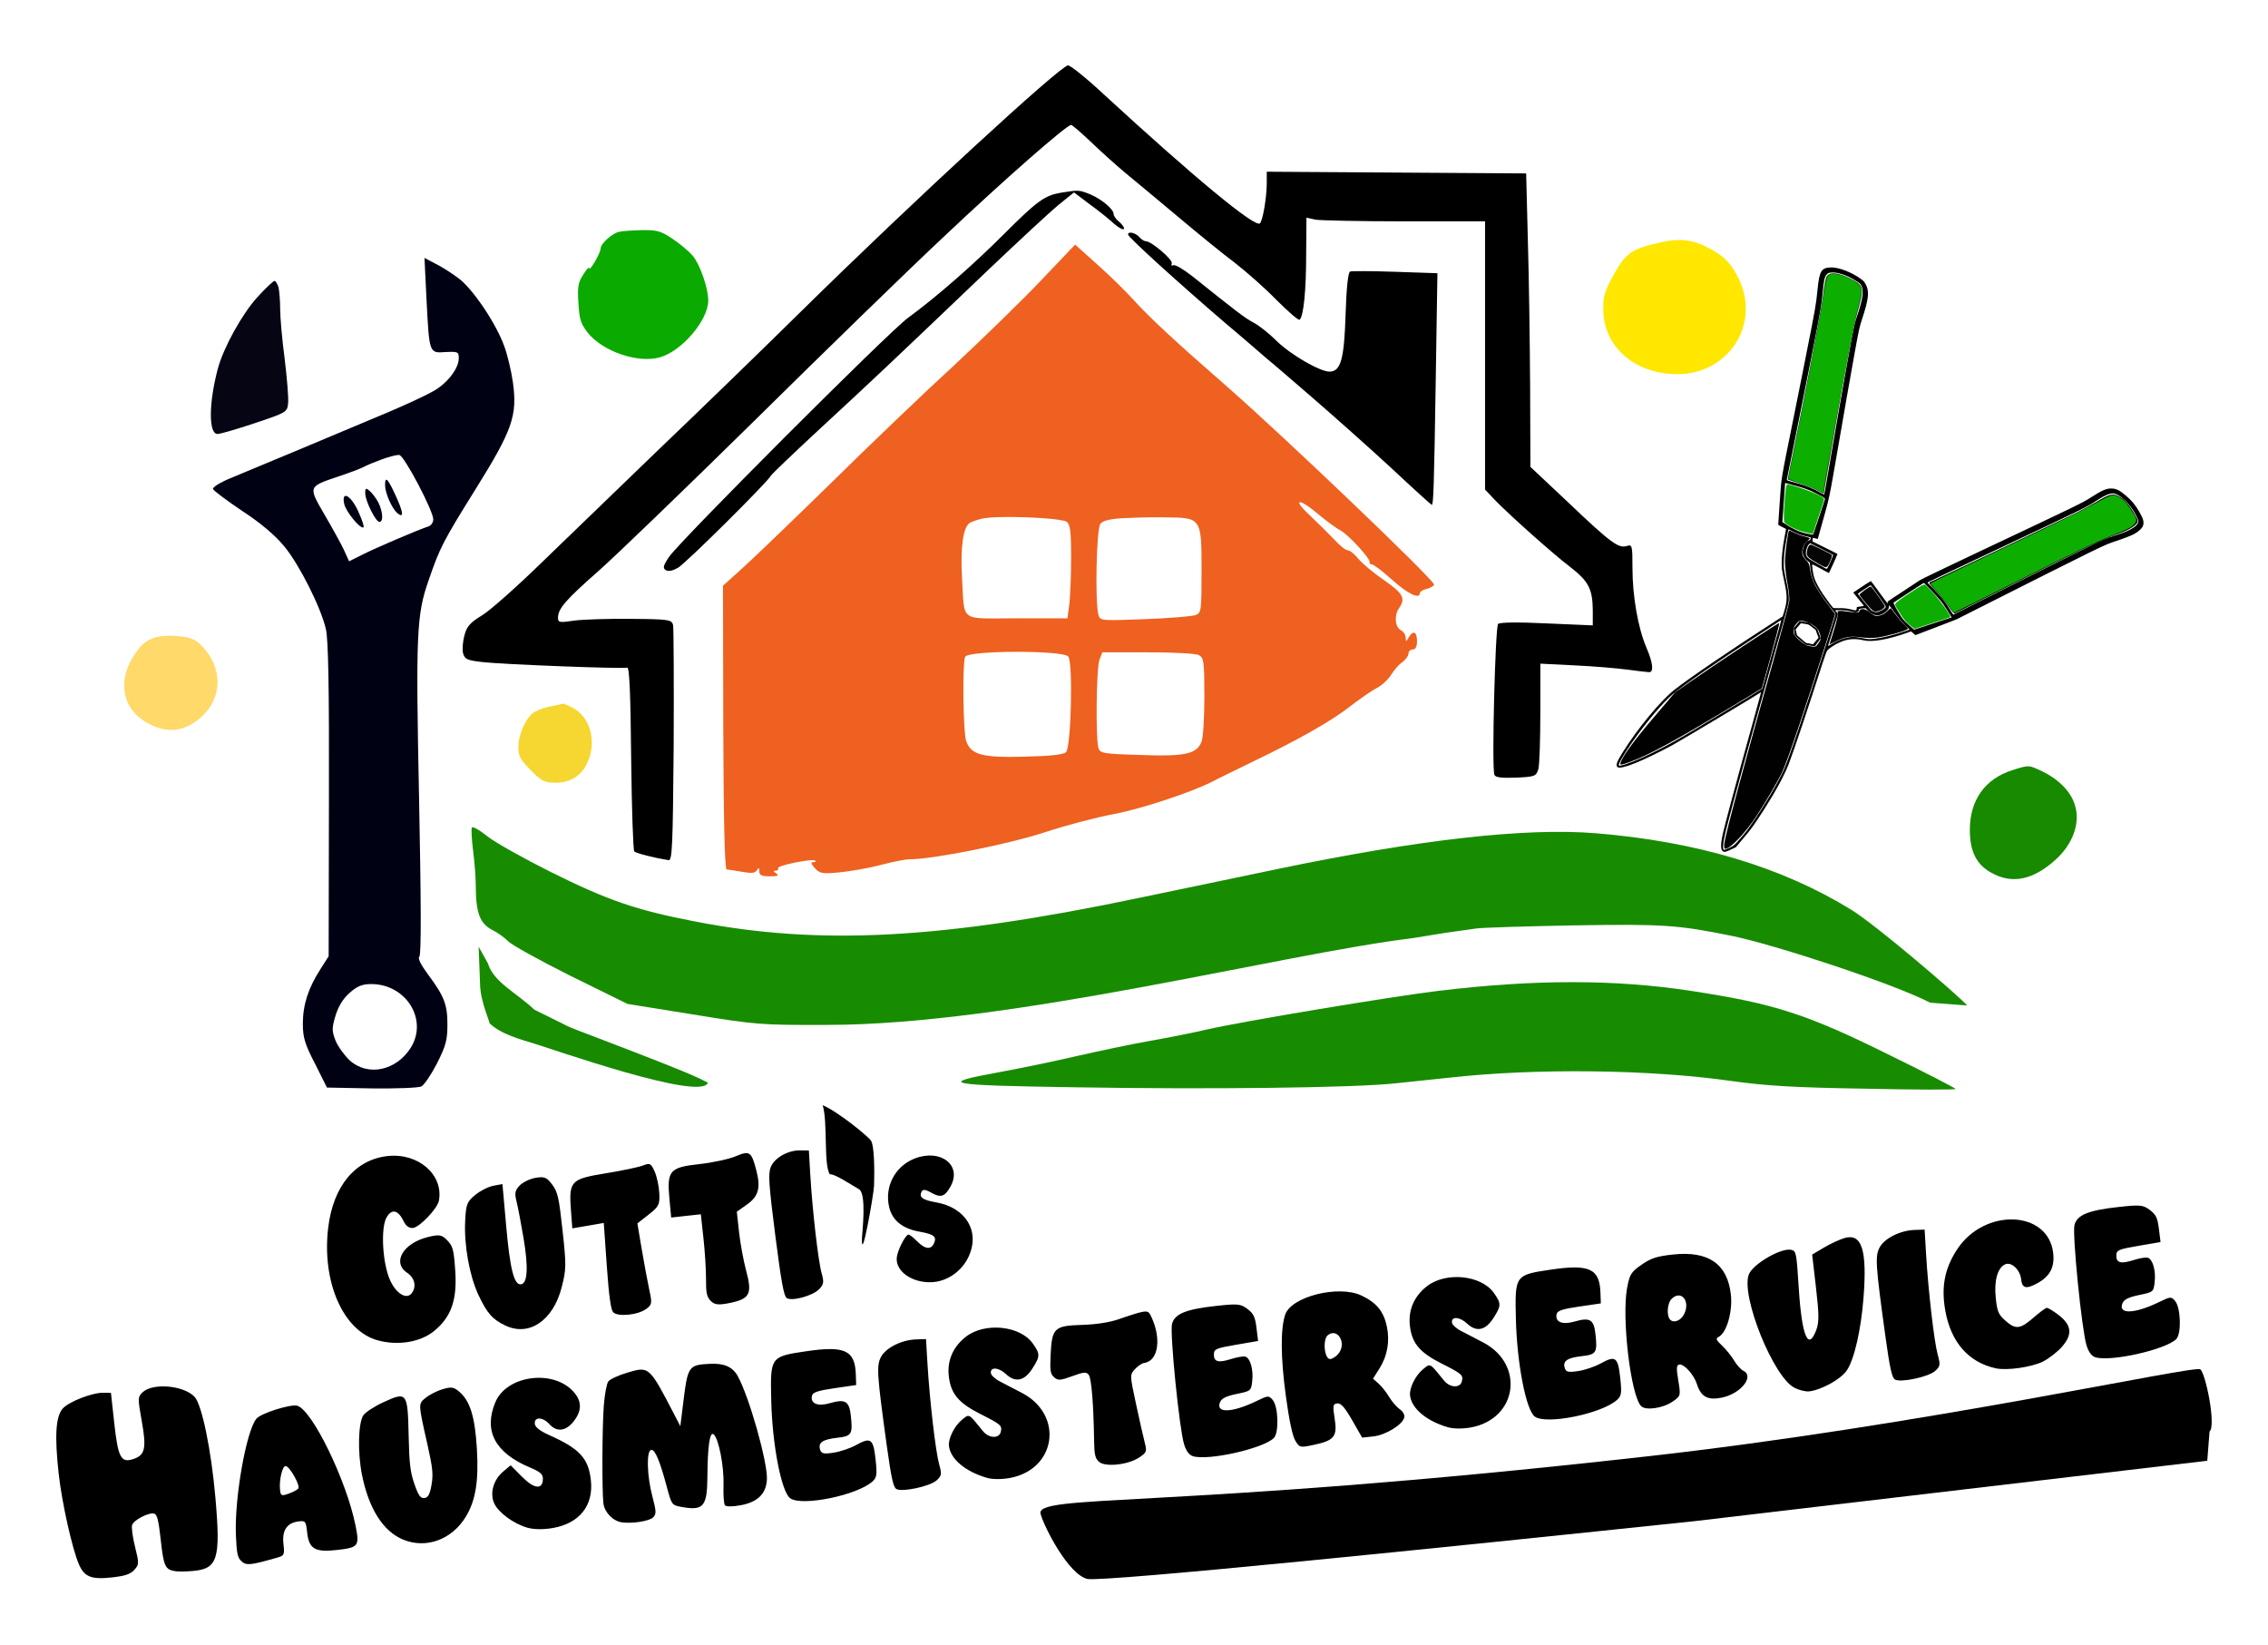 <?xml version="1.0" encoding="UTF-8" standalone="no"?>
<svg
   version="1.0"
   width="800pt"
   height="580pt"
   viewBox="0 0 800 580"
   preserveAspectRatio="xMidYMid"
   id="svg154"
   xml:space="preserve"
   xmlns="http://www.w3.org/2000/svg"
   xmlns:svg="http://www.w3.org/2000/svg"><defs
     id="defs154"><linearGradient
       id="swatch450"><stop
         style="stop-color:#3e318b;stop-opacity:0.791;"
         offset="0"
         id="stop451" /></linearGradient></defs><script
     id="mesh_polyfill"
     type="text/javascript">
!function(){const t=&quot;http://www.w3.org/2000/svg&quot;,e=&quot;http://www.w3.org/1999/xlink&quot;,s=&quot;http://www.w3.org/1999/xhtml&quot;,r=2;if(document.createElementNS(t,&quot;meshgradient&quot;).x)return;const n=(t,e,s,r)=&gt;{let n=new x(.5*(e.x+s.x),.5*(e.y+s.y)),o=new x(.5*(t.x+e.x),.5*(t.y+e.y)),i=new x(.5*(s.x+r.x),.5*(s.y+r.y)),a=new x(.5*(n.x+o.x),.5*(n.y+o.y)),h=new x(.5*(n.x+i.x),.5*(n.y+i.y)),l=new x(.5*(a.x+h.x),.5*(a.y+h.y));return[[t,o,a,l],[l,h,i,r]]},o=t=&gt;{let e=t[0].distSquared(t[1]),s=t[2].distSquared(t[3]),r=.25*t[0].distSquared(t[2]),n=.25*t[1].distSquared(t[3]),o=e&gt;s?e:s,i=r&gt;n?r:n;return 18*(o&gt;i?o:i)},i=(t,e)=&gt;Math.sqrt(t.distSquared(e)),a=(t,e)=&gt;t.scale(2/3).add(e.scale(1/3)),h=t=&gt;{let e,s,r,n,o,i,a,h=new g;return t.match(/(\w+\(\s*[^)]+\))+/g).forEach(t=&gt;{let l=t.match(/[\w.-]+/g),d=l.shift();switch(d){case&quot;translate&quot;:2===l.length?e=new g(1,0,0,1,l[0],l[1]):(console.error(&quot;mesh.js: translate does not have 2 arguments!&quot;),e=new g(1,0,0,1,0,0)),h=h.append(e);break;case&quot;scale&quot;:1===l.length?s=new g(l[0],0,0,l[0],0,0):2===l.length?s=new g(l[0],0,0,l[1],0,0):(console.error(&quot;mesh.js: scale does not have 1 or 2 arguments!&quot;),s=new g(1,0,0,1,0,0)),h=h.append(s);break;case&quot;rotate&quot;:if(3===l.length&amp;&amp;(e=new g(1,0,0,1,l[1],l[2]),h=h.append(e)),l[0]){r=l[0]*Math.PI/180;let t=Math.cos(r),e=Math.sin(r);Math.abs(t)&lt;1e-16&amp;&amp;(t=0),Math.abs(e)&lt;1e-16&amp;&amp;(e=0),a=new g(t,e,-e,t,0,0),h=h.append(a)}else console.error(&quot;math.js: No argument to rotate transform!&quot;);3===l.length&amp;&amp;(e=new g(1,0,0,1,-l[1],-l[2]),h=h.append(e));break;case&quot;skewX&quot;:l[0]?(r=l[0]*Math.PI/180,n=Math.tan(r),o=new g(1,0,n,1,0,0),h=h.append(o)):console.error(&quot;math.js: No argument to skewX transform!&quot;);break;case&quot;skewY&quot;:l[0]?(r=l[0]*Math.PI/180,n=Math.tan(r),i=new g(1,n,0,1,0,0),h=h.append(i)):console.error(&quot;math.js: No argument to skewY transform!&quot;);break;case&quot;matrix&quot;:6===l.length?h=h.append(new g(...l)):console.error(&quot;math.js: Incorrect number of arguments for matrix!&quot;);break;default:console.error(&quot;mesh.js: Unhandled transform type: &quot;+d)}}),h},l=t=&gt;{let e=[],s=t.split(/[ ,]+/);for(let t=0,r=s.length-1;t&lt;r;t+=2)e.push(new x(parseFloat(s[t]),parseFloat(s[t+1])));return e},d=(t,e)=&gt;{for(let s in e)t.setAttribute(s,e[s])},c=(t,e,s,r,n)=&gt;{let o,i,a=[0,0,0,0];for(let h=0;h&lt;3;++h)e[h]&lt;t[h]&amp;&amp;e[h]&lt;s[h]||t[h]&lt;e[h]&amp;&amp;s[h]&lt;e[h]?a[h]=0:(a[h]=.5*((e[h]-t[h])/r+(s[h]-e[h])/n),o=Math.abs(3*(e[h]-t[h])/r),i=Math.abs(3*(s[h]-e[h])/n),a[h]&gt;o?a[h]=o:a[h]&gt;i&amp;&amp;(a[h]=i));return a},u=[[1,0,0,0,0,0,0,0,0,0,0,0,0,0,0,0],[0,0,0,0,1,0,0,0,0,0,0,0,0,0,0,0],[-3,3,0,0,-2,-1,0,0,0,0,0,0,0,0,0,0],[2,-2,0,0,1,1,0,0,0,0,0,0,0,0,0,0],[0,0,0,0,0,0,0,0,1,0,0,0,0,0,0,0],[0,0,0,0,0,0,0,0,0,0,0,0,1,0,0,0],[0,0,0,0,0,0,0,0,-3,3,0,0,-2,-1,0,0],[0,0,0,0,0,0,0,0,2,-2,0,0,1,1,0,0],[-3,0,3,0,0,0,0,0,-2,0,-1,0,0,0,0,0],[0,0,0,0,-3,0,3,0,0,0,0,0,-2,0,-1,0],[9,-9,-9,9,6,3,-6,-3,6,-6,3,-3,4,2,2,1],[-6,6,6,-6,-3,-3,3,3,-4,4,-2,2,-2,-2,-1,-1],[2,0,-2,0,0,0,0,0,1,0,1,0,0,0,0,0],[0,0,0,0,2,0,-2,0,0,0,0,0,1,0,1,0],[-6,6,6,-6,-4,-2,4,2,-3,3,-3,3,-2,-1,-2,-1],[4,-4,-4,4,2,2,-2,-2,2,-2,2,-2,1,1,1,1]],f=t=&gt;{let e=[];for(let s=0;s&lt;16;++s){e[s]=0;for(let r=0;r&lt;16;++r)e[s]+=u[s][r]*t[r]}return e},p=(t,e,s)=&gt;{const r=e*e,n=s*s,o=e*e*e,i=s*s*s;return t[0]+t[1]*e+t[2]*r+t[3]*o+t[4]*s+t[5]*s*e+t[6]*s*r+t[7]*s*o+t[8]*n+t[9]*n*e+t[10]*n*r+t[11]*n*o+t[12]*i+t[13]*i*e+t[14]*i*r+t[15]*i*o},y=t=&gt;{let e=[],s=[],r=[];for(let s=0;s&lt;4;++s)e[s]=[],e[s][0]=n(t[0][s],t[1][s],t[2][s],t[3][s]),e[s][1]=[],e[s][1].push(...n(...e[s][0][0])),e[s][1].push(...n(...e[s][0][1])),e[s][2]=[],e[s][2].push(...n(...e[s][1][0])),e[s][2].push(...n(...e[s][1][1])),e[s][2].push(...n(...e[s][1][2])),e[s][2].push(...n(...e[s][1][3]));for(let t=0;t&lt;8;++t){s[t]=[];for(let r=0;r&lt;4;++r)s[t][r]=[],s[t][r][0]=n(e[0][2][t][r],e[1][2][t][r],e[2][2][t][r],e[3][2][t][r]),s[t][r][1]=[],s[t][r][1].push(...n(...s[t][r][0][0])),s[t][r][1].push(...n(...s[t][r][0][1])),s[t][r][2]=[],s[t][r][2].push(...n(...s[t][r][1][0])),s[t][r][2].push(...n(...s[t][r][1][1])),s[t][r][2].push(...n(...s[t][r][1][2])),s[t][r][2].push(...n(...s[t][r][1][3]))}for(let t=0;t&lt;8;++t){r[t]=[];for(let e=0;e&lt;8;++e)r[t][e]=[],r[t][e][0]=s[t][0][2][e],r[t][e][1]=s[t][1][2][e],r[t][e][2]=s[t][2][2][e],r[t][e][3]=s[t][3][2][e]}return r};class x{constructor(t,e){this.x=t||0,this.y=e||0}toString(){return`(x=${this.x}, y=${this.y})`}clone(){return new x(this.x,this.y)}add(t){return new x(this.x+t.x,this.y+t.y)}scale(t){return void 0===t.x?new x(this.x*t,this.y*t):new x(this.x*t.x,this.y*t.y)}distSquared(t){let e=this.x-t.x,s=this.y-t.y;return e*e+s*s}transform(t){let e=this.x*t.a+this.y*t.c+t.e,s=this.x*t.b+this.y*t.d+t.f;return new x(e,s)}}class g{constructor(t,e,s,r,n,o){void 0===t?(this.a=1,this.b=0,this.c=0,this.d=1,this.e=0,this.f=0):(this.a=t,this.b=e,this.c=s,this.d=r,this.e=n,this.f=o)}toString(){return`affine: ${this.a} ${this.c} ${this.e} \n       ${this.b} ${this.d} ${this.f}`}append(t){t instanceof g||console.error(&quot;mesh.js: argument to Affine.append is not affine!&quot;);let e=this.a*t.a+this.c*t.b,s=this.b*t.a+this.d*t.b,r=this.a*t.c+this.c*t.d,n=this.b*t.c+this.d*t.d,o=this.a*t.e+this.c*t.f+this.e,i=this.b*t.e+this.d*t.f+this.f;return new g(e,s,r,n,o,i)}}class w{constructor(t,e){this.nodes=t,this.colors=e}paintCurve(t,e){if(o(this.nodes)&gt;r){const s=n(...this.nodes);let r=[[],[]],o=[[],[]];for(let t=0;t&lt;4;++t)r[0][t]=this.colors[0][t],r[1][t]=(this.colors[0][t]+this.colors[1][t])/2,o[0][t]=r[1][t],o[1][t]=this.colors[1][t];let i=new w(s[0],r),a=new w(s[1],o);i.paintCurve(t,e),a.paintCurve(t,e)}else{let s=Math.round(this.nodes[0].x);if(s&gt;=0&amp;&amp;s&lt;e){let r=4*(~~this.nodes[0].y*e+s);t[r]=Math.round(this.colors[0][0]),t[r+1]=Math.round(this.colors[0][1]),t[r+2]=Math.round(this.colors[0][2]),t[r+3]=Math.round(this.colors[0][3])}}}}class m{constructor(t,e){this.nodes=t,this.colors=e}split(){let t=[[],[],[],[]],e=[[],[],[],[]],s=[[[],[]],[[],[]]],r=[[[],[]],[[],[]]];for(let s=0;s&lt;4;++s){const r=n(this.nodes[0][s],this.nodes[1][s],this.nodes[2][s],this.nodes[3][s]);t[0][s]=r[0][0],t[1][s]=r[0][1],t[2][s]=r[0][2],t[3][s]=r[0][3],e[0][s]=r[1][0],e[1][s]=r[1][1],e[2][s]=r[1][2],e[3][s]=r[1][3]}for(let t=0;t&lt;4;++t)s[0][0][t]=this.colors[0][0][t],s[0][1][t]=this.colors[0][1][t],s[1][0][t]=(this.colors[0][0][t]+this.colors[1][0][t])/2,s[1][1][t]=(this.colors[0][1][t]+this.colors[1][1][t])/2,r[0][0][t]=s[1][0][t],r[0][1][t]=s[1][1][t],r[1][0][t]=this.colors[1][0][t],r[1][1][t]=this.colors[1][1][t];return[new m(t,s),new m(e,r)]}paint(t,e){let s,n=!1;for(let t=0;t&lt;4;++t)if((s=o([this.nodes[0][t],this.nodes[1][t],this.nodes[2][t],this.nodes[3][t]]))&gt;r){n=!0;break}if(n){let s=this.split();s[0].paint(t,e),s[1].paint(t,e)}else{new w([...this.nodes[0]],[...this.colors[0]]).paintCurve(t,e)}}}class b{constructor(t){this.readMesh(t),this.type=t.getAttribute(&quot;type&quot;)||&quot;bilinear&quot;}readMesh(t){let e=[[]],s=[[]],r=Number(t.getAttribute(&quot;x&quot;)),n=Number(t.getAttribute(&quot;y&quot;));e[0][0]=new x(r,n);let o=t.children;for(let t=0,r=o.length;t&lt;r;++t){e[3*t+1]=[],e[3*t+2]=[],e[3*t+3]=[],s[t+1]=[];let r=o[t].children;for(let n=0,o=r.length;n&lt;o;++n){let o=r[n].children;for(let r=0,i=o.length;r&lt;i;++r){let i=r;0!==t&amp;&amp;++i;let h,d=o[r].getAttribute(&quot;path&quot;),c=&quot;l&quot;;null!=d&amp;&amp;(c=(h=d.match(/\s*([lLcC])\s*(.*)/))[1]);let u=l(h[2]);switch(c){case&quot;l&quot;:0===i?(e[3*t][3*n+3]=u[0].add(e[3*t][3*n]),e[3*t][3*n+1]=a(e[3*t][3*n],e[3*t][3*n+3]),e[3*t][3*n+2]=a(e[3*t][3*n+3],e[3*t][3*n])):1===i?(e[3*t+3][3*n+3]=u[0].add(e[3*t][3*n+3]),e[3*t+1][3*n+3]=a(e[3*t][3*n+3],e[3*t+3][3*n+3]),e[3*t+2][3*n+3]=a(e[3*t+3][3*n+3],e[3*t][3*n+3])):2===i?(0===n&amp;&amp;(e[3*t+3][3*n+0]=u[0].add(e[3*t+3][3*n+3])),e[3*t+3][3*n+1]=a(e[3*t+3][3*n],e[3*t+3][3*n+3]),e[3*t+3][3*n+2]=a(e[3*t+3][3*n+3],e[3*t+3][3*n])):(e[3*t+1][3*n]=a(e[3*t][3*n],e[3*t+3][3*n]),e[3*t+2][3*n]=a(e[3*t+3][3*n],e[3*t][3*n]));break;case&quot;L&quot;:0===i?(e[3*t][3*n+3]=u[0],e[3*t][3*n+1]=a(e[3*t][3*n],e[3*t][3*n+3]),e[3*t][3*n+2]=a(e[3*t][3*n+3],e[3*t][3*n])):1===i?(e[3*t+3][3*n+3]=u[0],e[3*t+1][3*n+3]=a(e[3*t][3*n+3],e[3*t+3][3*n+3]),e[3*t+2][3*n+3]=a(e[3*t+3][3*n+3],e[3*t][3*n+3])):2===i?(0===n&amp;&amp;(e[3*t+3][3*n+0]=u[0]),e[3*t+3][3*n+1]=a(e[3*t+3][3*n],e[3*t+3][3*n+3]),e[3*t+3][3*n+2]=a(e[3*t+3][3*n+3],e[3*t+3][3*n])):(e[3*t+1][3*n]=a(e[3*t][3*n],e[3*t+3][3*n]),e[3*t+2][3*n]=a(e[3*t+3][3*n],e[3*t][3*n]));break;case&quot;c&quot;:0===i?(e[3*t][3*n+1]=u[0].add(e[3*t][3*n]),e[3*t][3*n+2]=u[1].add(e[3*t][3*n]),e[3*t][3*n+3]=u[2].add(e[3*t][3*n])):1===i?(e[3*t+1][3*n+3]=u[0].add(e[3*t][3*n+3]),e[3*t+2][3*n+3]=u[1].add(e[3*t][3*n+3]),e[3*t+3][3*n+3]=u[2].add(e[3*t][3*n+3])):2===i?(e[3*t+3][3*n+2]=u[0].add(e[3*t+3][3*n+3]),e[3*t+3][3*n+1]=u[1].add(e[3*t+3][3*n+3]),0===n&amp;&amp;(e[3*t+3][3*n+0]=u[2].add(e[3*t+3][3*n+3]))):(e[3*t+2][3*n]=u[0].add(e[3*t+3][3*n]),e[3*t+1][3*n]=u[1].add(e[3*t+3][3*n]));break;case&quot;C&quot;:0===i?(e[3*t][3*n+1]=u[0],e[3*t][3*n+2]=u[1],e[3*t][3*n+3]=u[2]):1===i?(e[3*t+1][3*n+3]=u[0],e[3*t+2][3*n+3]=u[1],e[3*t+3][3*n+3]=u[2]):2===i?(e[3*t+3][3*n+2]=u[0],e[3*t+3][3*n+1]=u[1],0===n&amp;&amp;(e[3*t+3][3*n+0]=u[2])):(e[3*t+2][3*n]=u[0],e[3*t+1][3*n]=u[1]);break;default:console.error(&quot;mesh.js: &quot;+c+&quot; invalid path type.&quot;)}if(0===t&amp;&amp;0===n||r&gt;0){let e=window.getComputedStyle(o[r]).stopColor.match(/^rgb\s*\(\s*(\d+)\s*,\s*(\d+)\s*,\s*(\d+)\s*\)$/i),a=window.getComputedStyle(o[r]).stopOpacity,h=255;a&amp;&amp;(h=Math.floor(255*a)),e&amp;&amp;(0===i?(s[t][n]=[],s[t][n][0]=Math.floor(e[1]),s[t][n][1]=Math.floor(e[2]),s[t][n][2]=Math.floor(e[3]),s[t][n][3]=h):1===i?(s[t][n+1]=[],s[t][n+1][0]=Math.floor(e[1]),s[t][n+1][1]=Math.floor(e[2]),s[t][n+1][2]=Math.floor(e[3]),s[t][n+1][3]=h):2===i?(s[t+1][n+1]=[],s[t+1][n+1][0]=Math.floor(e[1]),s[t+1][n+1][1]=Math.floor(e[2]),s[t+1][n+1][2]=Math.floor(e[3]),s[t+1][n+1][3]=h):3===i&amp;&amp;(s[t+1][n]=[],s[t+1][n][0]=Math.floor(e[1]),s[t+1][n][1]=Math.floor(e[2]),s[t+1][n][2]=Math.floor(e[3]),s[t+1][n][3]=h))}}e[3*t+1][3*n+1]=new x,e[3*t+1][3*n+2]=new x,e[3*t+2][3*n+1]=new x,e[3*t+2][3*n+2]=new x,e[3*t+1][3*n+1].x=(-4*e[3*t][3*n].x+6*(e[3*t][3*n+1].x+e[3*t+1][3*n].x)+-2*(e[3*t][3*n+3].x+e[3*t+3][3*n].x)+3*(e[3*t+3][3*n+1].x+e[3*t+1][3*n+3].x)+-1*e[3*t+3][3*n+3].x)/9,e[3*t+1][3*n+2].x=(-4*e[3*t][3*n+3].x+6*(e[3*t][3*n+2].x+e[3*t+1][3*n+3].x)+-2*(e[3*t][3*n].x+e[3*t+3][3*n+3].x)+3*(e[3*t+3][3*n+2].x+e[3*t+1][3*n].x)+-1*e[3*t+3][3*n].x)/9,e[3*t+2][3*n+1].x=(-4*e[3*t+3][3*n].x+6*(e[3*t+3][3*n+1].x+e[3*t+2][3*n].x)+-2*(e[3*t+3][3*n+3].x+e[3*t][3*n].x)+3*(e[3*t][3*n+1].x+e[3*t+2][3*n+3].x)+-1*e[3*t][3*n+3].x)/9,e[3*t+2][3*n+2].x=(-4*e[3*t+3][3*n+3].x+6*(e[3*t+3][3*n+2].x+e[3*t+2][3*n+3].x)+-2*(e[3*t+3][3*n].x+e[3*t][3*n+3].x)+3*(e[3*t][3*n+2].x+e[3*t+2][3*n].x)+-1*e[3*t][3*n].x)/9,e[3*t+1][3*n+1].y=(-4*e[3*t][3*n].y+6*(e[3*t][3*n+1].y+e[3*t+1][3*n].y)+-2*(e[3*t][3*n+3].y+e[3*t+3][3*n].y)+3*(e[3*t+3][3*n+1].y+e[3*t+1][3*n+3].y)+-1*e[3*t+3][3*n+3].y)/9,e[3*t+1][3*n+2].y=(-4*e[3*t][3*n+3].y+6*(e[3*t][3*n+2].y+e[3*t+1][3*n+3].y)+-2*(e[3*t][3*n].y+e[3*t+3][3*n+3].y)+3*(e[3*t+3][3*n+2].y+e[3*t+1][3*n].y)+-1*e[3*t+3][3*n].y)/9,e[3*t+2][3*n+1].y=(-4*e[3*t+3][3*n].y+6*(e[3*t+3][3*n+1].y+e[3*t+2][3*n].y)+-2*(e[3*t+3][3*n+3].y+e[3*t][3*n].y)+3*(e[3*t][3*n+1].y+e[3*t+2][3*n+3].y)+-1*e[3*t][3*n+3].y)/9,e[3*t+2][3*n+2].y=(-4*e[3*t+3][3*n+3].y+6*(e[3*t+3][3*n+2].y+e[3*t+2][3*n+3].y)+-2*(e[3*t+3][3*n].y+e[3*t][3*n+3].y)+3*(e[3*t][3*n+2].y+e[3*t+2][3*n].y)+-1*e[3*t][3*n].y)/9}}this.nodes=e,this.colors=s}paintMesh(t,e){let s=(this.nodes.length-1)/3,r=(this.nodes[0].length-1)/3;if(&quot;bilinear&quot;===this.type||s&lt;2||r&lt;2){let n;for(let o=0;o&lt;s;++o)for(let s=0;s&lt;r;++s){let r=[];for(let t=3*o,e=3*o+4;t&lt;e;++t)r.push(this.nodes[t].slice(3*s,3*s+4));let i=[];i.push(this.colors[o].slice(s,s+2)),i.push(this.colors[o+1].slice(s,s+2)),(n=new m(r,i)).paint(t,e)}}else{let n,o,a,h,l,d,u;const x=s,g=r;s++,r++;let w=new Array(s);for(let t=0;t&lt;s;++t){w[t]=new Array(r);for(let e=0;e&lt;r;++e)w[t][e]=[],w[t][e][0]=this.nodes[3*t][3*e],w[t][e][1]=this.colors[t][e]}for(let t=0;t&lt;s;++t)for(let e=0;e&lt;r;++e)0!==t&amp;&amp;t!==x&amp;&amp;(n=i(w[t-1][e][0],w[t][e][0]),o=i(w[t+1][e][0],w[t][e][0]),w[t][e][2]=c(w[t-1][e][1],w[t][e][1],w[t+1][e][1],n,o)),0!==e&amp;&amp;e!==g&amp;&amp;(n=i(w[t][e-1][0],w[t][e][0]),o=i(w[t][e+1][0],w[t][e][0]),w[t][e][3]=c(w[t][e-1][1],w[t][e][1],w[t][e+1][1],n,o));for(let t=0;t&lt;r;++t){w[0][t][2]=[],w[x][t][2]=[];for(let e=0;e&lt;4;++e)n=i(w[1][t][0],w[0][t][0]),o=i(w[x][t][0],w[x-1][t][0]),w[0][t][2][e]=n&gt;0?2*(w[1][t][1][e]-w[0][t][1][e])/n-w[1][t][2][e]:0,w[x][t][2][e]=o&gt;0?2*(w[x][t][1][e]-w[x-1][t][1][e])/o-w[x-1][t][2][e]:0}for(let t=0;t&lt;s;++t){w[t][0][3]=[],w[t][g][3]=[];for(let e=0;e&lt;4;++e)n=i(w[t][1][0],w[t][0][0]),o=i(w[t][g][0],w[t][g-1][0]),w[t][0][3][e]=n&gt;0?2*(w[t][1][1][e]-w[t][0][1][e])/n-w[t][1][3][e]:0,w[t][g][3][e]=o&gt;0?2*(w[t][g][1][e]-w[t][g-1][1][e])/o-w[t][g-1][3][e]:0}for(let s=0;s&lt;x;++s)for(let r=0;r&lt;g;++r){let n=i(w[s][r][0],w[s+1][r][0]),o=i(w[s][r+1][0],w[s+1][r+1][0]),c=i(w[s][r][0],w[s][r+1][0]),x=i(w[s+1][r][0],w[s+1][r+1][0]),g=[[],[],[],[]];for(let t=0;t&lt;4;++t){(d=[])[0]=w[s][r][1][t],d[1]=w[s+1][r][1][t],d[2]=w[s][r+1][1][t],d[3]=w[s+1][r+1][1][t],d[4]=w[s][r][2][t]*n,d[5]=w[s+1][r][2][t]*n,d[6]=w[s][r+1][2][t]*o,d[7]=w[s+1][r+1][2][t]*o,d[8]=w[s][r][3][t]*c,d[9]=w[s+1][r][3][t]*x,d[10]=w[s][r+1][3][t]*c,d[11]=w[s+1][r+1][3][t]*x,d[12]=0,d[13]=0,d[14]=0,d[15]=0,u=f(d);for(let e=0;e&lt;9;++e){g[t][e]=[];for(let s=0;s&lt;9;++s)g[t][e][s]=p(u,e/8,s/8),g[t][e][s]&gt;255?g[t][e][s]=255:g[t][e][s]&lt;0&amp;&amp;(g[t][e][s]=0)}}h=[];for(let t=3*s,e=3*s+4;t&lt;e;++t)h.push(this.nodes[t].slice(3*r,3*r+4));l=y(h);for(let s=0;s&lt;8;++s)for(let r=0;r&lt;8;++r)(a=new m(l[s][r],[[[g[0][s][r],g[1][s][r],g[2][s][r],g[3][s][r]],[g[0][s][r+1],g[1][s][r+1],g[2][s][r+1],g[3][s][r+1]]],[[g[0][s+1][r],g[1][s+1][r],g[2][s+1][r],g[3][s+1][r]],[g[0][s+1][r+1],g[1][s+1][r+1],g[2][s+1][r+1],g[3][s+1][r+1]]]])).paint(t,e)}}}transform(t){if(t instanceof x)for(let e=0,s=this.nodes.length;e&lt;s;++e)for(let s=0,r=this.nodes[0].length;s&lt;r;++s)this.nodes[e][s]=this.nodes[e][s].add(t);else if(t instanceof g)for(let e=0,s=this.nodes.length;e&lt;s;++e)for(let s=0,r=this.nodes[0].length;s&lt;r;++s)this.nodes[e][s]=this.nodes[e][s].transform(t)}scale(t){for(let e=0,s=this.nodes.length;e&lt;s;++e)for(let s=0,r=this.nodes[0].length;s&lt;r;++s)this.nodes[e][s]=this.nodes[e][s].scale(t)}}document.querySelectorAll(&quot;rect,circle,ellipse,path,text&quot;).forEach((r,n)=&gt;{let o=r.getAttribute(&quot;id&quot;);o||(o=&quot;patchjs_shape&quot;+n,r.setAttribute(&quot;id&quot;,o));const i=r.style.fill.match(/^url\(\s*&quot;?\s*#([^\s&quot;]+)&quot;?\s*\)/),a=r.style.stroke.match(/^url\(\s*&quot;?\s*#([^\s&quot;]+)&quot;?\s*\)/);if(i&amp;&amp;i[1]){const a=document.getElementById(i[1]);if(a&amp;&amp;&quot;meshgradient&quot;===a.nodeName){const i=r.getBBox();let l=document.createElementNS(s,&quot;canvas&quot;);d(l,{width:i.width,height:i.height});const c=l.getContext(&quot;2d&quot;);let u=c.createImageData(i.width,i.height);const f=new b(a);&quot;objectBoundingBox&quot;===a.getAttribute(&quot;gradientUnits&quot;)&amp;&amp;f.scale(new x(i.width,i.height));const p=a.getAttribute(&quot;gradientTransform&quot;);null!=p&amp;&amp;f.transform(h(p)),&quot;userSpaceOnUse&quot;===a.getAttribute(&quot;gradientUnits&quot;)&amp;&amp;f.transform(new x(-i.x,-i.y)),f.paintMesh(u.data,l.width),c.putImageData(u,0,0);const y=document.createElementNS(t,&quot;image&quot;);d(y,{width:i.width,height:i.height,x:i.x,y:i.y});let g=l.toDataURL();y.setAttributeNS(e,&quot;xlink:href&quot;,g),r.parentNode.insertBefore(y,r),r.style.fill=&quot;none&quot;;const w=document.createElementNS(t,&quot;use&quot;);w.setAttributeNS(e,&quot;xlink:href&quot;,&quot;#&quot;+o);const m=&quot;patchjs_clip&quot;+n,M=document.createElementNS(t,&quot;clipPath&quot;);M.setAttribute(&quot;id&quot;,m),M.appendChild(w),r.parentElement.insertBefore(M,r),y.setAttribute(&quot;clip-path&quot;,&quot;url(#&quot;+m+&quot;)&quot;),u=null,l=null,g=null}}if(a&amp;&amp;a[1]){const o=document.getElementById(a[1]);if(o&amp;&amp;&quot;meshgradient&quot;===o.nodeName){const i=parseFloat(r.style.strokeWidth.slice(0,-2))*(parseFloat(r.style.strokeMiterlimit)||parseFloat(r.getAttribute(&quot;stroke-miterlimit&quot;))||1),a=r.getBBox(),l=Math.trunc(a.width+i),c=Math.trunc(a.height+i),u=Math.trunc(a.x-i/2),f=Math.trunc(a.y-i/2);let p=document.createElementNS(s,&quot;canvas&quot;);d(p,{width:l,height:c});const y=p.getContext(&quot;2d&quot;);let g=y.createImageData(l,c);const w=new b(o);&quot;objectBoundingBox&quot;===o.getAttribute(&quot;gradientUnits&quot;)&amp;&amp;w.scale(new x(l,c));const m=o.getAttribute(&quot;gradientTransform&quot;);null!=m&amp;&amp;w.transform(h(m)),&quot;userSpaceOnUse&quot;===o.getAttribute(&quot;gradientUnits&quot;)&amp;&amp;w.transform(new x(-u,-f)),w.paintMesh(g.data,p.width),y.putImageData(g,0,0);const M=document.createElementNS(t,&quot;image&quot;);d(M,{width:l,height:c,x:0,y:0});let S=p.toDataURL();M.setAttributeNS(e,&quot;xlink:href&quot;,S);const k=&quot;pattern_clip&quot;+n,A=document.createElementNS(t,&quot;pattern&quot;);d(A,{id:k,patternUnits:&quot;userSpaceOnUse&quot;,width:l,height:c,x:u,y:f}),A.appendChild(M),o.parentNode.appendChild(A),r.style.stroke=&quot;url(#&quot;+k+&quot;)&quot;,g=null,p=null,S=null}}})}();
</script><g
     id="g1"
     transform="translate(-105.467,-132.702)"><g
       id="g7"
       transform="matrix(0.1,0,0,-0.1,-17.705,1162.763)"
       style="fill:#000000;stroke:none"><path
         d="M 8051.524,6736.212 C 0,10240 0,10240 8051.524,6736.212 Z"
         id="path175"
         style="fill:#198641;fill-opacity:1" /><path
         d="m 7196,6806 c 296,-45 410,-82 706,-229 125,-61 227,-114 228,-117 0,-3 -143,-3 -317,1 -253,4 -350,10 -473,27 -286,41 -690,46 -995,12 -49,-5 -135,-14 -190,-20 -145,-16 -658,-22 -1133,-14 -458,7 -486,13 -267,53 66,12 188,37 270,56 83,19 202,44 265,55 63,11 153,29 200,40 121,28 649,116 815,136 339,41 624,41 891,0 z"
         id="path174"
         style="fill:#188c00;fill-opacity:1" /><path
         d="m 3116.593,6739.533 c 188.024,-91.49 50.476,-32.121 337.097,-143.253 170.419,-66.077 226.966,-88.972 274.966,-113.972 -21.423,-67.935 -553.591,120.5 -621.591,140.5 -75,22 -116.449,39.193 -148.065,68.193 -3,14 -29.467,74.872 -33.467,126.872 l -5.426,143.807 32.659,-58.85 c 20.415,-66.897 101.284,-103.595 163.827,-163.296 z"
         id="path173"
         style="font-variation-settings:normal;opacity:1;vector-effect:none;fill:#178a00;fill-opacity:1;stroke-width:12.214;stroke-linecap:butt;stroke-linejoin:miter;stroke-miterlimit:4;stroke-dasharray:none;stroke-dashoffset:0;stroke-opacity:1;-inkscape-stroke:none;stop-color:#000000;stop-opacity:1" /><path
         d="m 3173,7226 c 203,-101 302,-135 509,-175 442,-86 871,-63 1568,83 146,30 363,76 484,101 504,105 878,147 1126,127 356,-29 657,-119 902,-270 89,-55 371.953,-297.56 408.953,-337.56 l -130.834,9.946 C 7903.792,6834.127 7494.643,6967.553 7345,6999 c -196,40 -246,43 -560,38 -170,-3 -327,-8 -347,-11 -21,-3 -53,-8 -70,-10 -18,-2 -87,-13 -153,-24 -464.771,-56.515 -1416.005,-306 -2065,-306 -235,-1 -254,1 -475,37 l -230,37 -201,99 c -110,55 -209,110 -220,122 -10,11 -36,30 -56,40 -43,22 -58,60 -58,154 0,33 -5,91 -10,130 -5,38 -6,73 -4,77 3,5 28,-9 55,-31 28,-22 128,-78 222,-125 z"
         id="path169"
         style="fill:#188c00;fill-opacity:1" /><path
         d="m 8436,7580 c 59,-29 101,-72 115,-120 19,-61 -7,-135 -67,-190 -80,-73 -155,-89 -229,-47 -52,29 -75,75 -75,151 0,105 54,181 152,211 57,18 55,18 104,-5 z"
         id="path167"
         style="fill:#178a00;fill-opacity:1" /><path
         d="m 3251,7805 c 61,-32 86,-115 55,-189 -20,-49 -60,-76 -114,-76 -39,0 -50,5 -88,44 -36,36 -44,50 -44,81 0,41 22,95 49,119 10,9 38,20 62,25 24,5 45,9 47,10 2,1 16,-6 33,-14 z"
         id="path166"
         style="fill:#f6d732;fill-opacity:1" /><path
         d="m 1936,8030 c 89,-84 83,-205 -14,-274 -55,-39 -112,-40 -176,-2 -79,46 -99,138 -49,223 38,66 74,85 150,81 49,-3 68,-9 89,-28 z"
         id="path163"
         style="fill:#ffd969;fill-opacity:1" /><path
         d="m 2214,9288 c 3,-13 6,-48 6,-78 0,-30 7,-109 16,-176 8,-67 14,-137 12,-155 -3,-32 -5,-33 -118,-71 -63,-21 -122,-38 -131,-38 -32,0 -31,110 1,230 20,75 86,194 140,253 29,32 56,57 60,57 4,0 10,-10 14,-22 z"
         id="path161"
         style="fill:#050514;fill-opacity:1" /><path
         id="path160"
         style="fill:#010114;fill-opacity:1"
         d="m 2729.002,9390.998 7.002,-142.998 c 10,-195 9.002,-192.994 67.002,-188.994 44,2 46.992,0.998 46.992,-22.002 0,-36 -41,-89.001 -90,-116.001 -24,-14 -92.999,-45.997 -153.999,-71.997 -140,-59 -480.994,-202.001 -563.994,-236.001 -34,-14 -61.004,-31.002 -59.004,-37.002 2,-6 49.004,-41.003 104.004,-78.003 66,-43 116.993,-86.995 147.993,-124.995 52,-63 128.001,-213.01 146.001,-290.01 9,-34 12.001,-211.997 11.001,-600.996 l -0.996,-554.004 -30,-46.992 c -42,-66 -61.011,-124.001 -61.011,-191.001 0,-48 7.008,-72.006 43.008,-141.006 l 41.997,-83.994 157.998,-3.003 c 87,-1 165.005,2.002 175.005,7.002 10,5 35.005,42.006 55.005,81.006 31,61 36.987,81.992 36.987,136.992 0,71 -10.99,100.004 -69.99,179.004 -25,34 -35.004,54.996 -29.004,60.996 7,7 6.004,199.001 -0.996,555 -12,585.999 -9.001,650.998 33.999,772.998 39,114 51,137.01 165,320.01 131,210 147.997,259.992 131.997,376.992 -6,42 -19.996,99.994 -30.996,128.994 -30,82 -112.997,204.004 -161.997,239.004 -24,18 -60.006,41.006 -81.006,51.006 z m -92.856,-694.98 c 1.553,0.113 2.853,0.11 3.853,-0.015 17,-1 120,-197.007 120,-227.007 0,-11 -7.992,-21.99 -16.992,-24.99 -35,-11 -189.009,-77.005 -234.009,-100.005 l -45.996,-22.998 -18.999,41.997 c -11,23 -42.009,78.995 -69.009,124.995 -56,97 -56.99,96.012 50.01,132.012 39,13 79,27.999 90,33.999 11,6 39.995,17.997 64.995,26.997 21.875,7.875 45.278,14.222 56.147,15.015 z m -41.924,-87.319 c -2.953,-0.328 -4.219,-6.691 -4.219,-18.691 0,-29 23.993,-82.009 42.993,-99.009 25,-20 22.002,2.002 -7.998,67.002 -16.25,35 -25.855,51.245 -30.776,50.698 z m -70.547,-32.153 c -3.045,-0.356 -3.677,-5.417 -3.677,-15.542 0,-27 36.995,-101.001 49.995,-101.001 15,0 12.001,36.994 -3.999,68.994 -8,15 -22,33.005 -30,40.005 -6.125,5.25 -9.951,7.821 -12.319,7.544 z m -72.349,-24.756 c -6.831,0.136 -9.801,-8.878 -5.332,-28.784 6,-28 59.013,-91.002 68.013,-82.002 3,3 -6.014,27.997 -19.014,56.997 -15.438,33.844 -33.683,53.591 -43.667,53.789 z m 89.678,-1721.792 c 123,0 200.995,-125.004 139.995,-224.004 -51,-81 -149.995,-102.996 -214.995,-45.996 -18,17 -41.01,48.009 -50.01,69.009 -14,35 -13.996,44.989 -0.996,88.989 10,33 26.995,61.006 49.995,81.006 27,24 45.011,30.996 76.011,30.996 z" /><path
         id="path159"
         style="fill:#ee6120;fill-opacity:1"
         d="m 5024.002,9438.005 -118.008,-123.999 c -65,-69 -203.995,-204.007 -308.994,-302.007 -106,-97 -299.998,-282.999 -431.997,-412.998 -132,-129 -271.998,-264 -311.997,-300 l -71.001,-63.999 0.996,-499.995 c 1,-324.999 4.997,-500.006 11.997,-501.006 6,0 30.009,-3.998 54.009,-7.998 33,-6 45.987,-5.005 51.987,4.995 7,11 9.009,9.997 9.009,-3.003 0,-14 7.998,-17.988 37.998,-17.988 27,0 33.002,2.991 22.002,9.99 -11,7 -11.007,10.005 -2.007,10.005 7,0 10.998,3.998 7.998,7.998 -6,10 123.012,35.997 132.012,26.997 3,-3 -1.013,-4.995 -8.013,-4.995 -9,0 -6.994,-7.006 6.006,-21.006 17,-19 26.008,-21 88.008,-15 38,4 102.994,15.001 143.994,26.001 42,11 87.001,20.01 101.001,20.01 83,0 347.995,52.999 473.994,93.999 75,25 186.01,53.995 245.01,64.995 94,17 278.988,78.001 351.987,116.001 14,8 77.01,37.994 140.01,68.994 163.999,79 278.996,144.007 345.996,197.007 33,25 74.007,54.003 92.007,63.003 18,9 40.991,30.992 50.991,46.992 10,17 28.005,37 40.005,45 11,8 20.991,22 20.991,30 0,8 7,14.004 15,14.004 10,0 15,10 15,30 0,33 -13.989,38.993 -28.989,12.993 -10,-17 -10.001,-16.996 -11.001,-0.996 0,9 -7.007,21.001 -17.007,26.001 -21,12 -24.002,51.007 -7.002,77.007 25,35 16.002,51.991 -52.998,99.99 -38,26 -77.996,59.996 -90.996,75.996 -13,16 -29.002,29.004 -37.002,29.004 -7,0 -27.992,16.998 -46.992,37.998 -19,20 -58.001,58.005 -86.001,85.005 -65,60 -39.004,63.002 30.996,3.003 29,-24 62.992,-49.001 76.992,-56.001 28,-15 106.008,-100.002 103.008,-112.002 -2,-4 1.998,-7.998 7.998,-7.998 6,0 38.997,-25.005 71.997,-55.005 56,-50 97.002,-68.996 97.002,-45.996 0,5 11.005,12 25.005,15 14,4 24.99,10 24.99,15 0,17 -529.991,522.999 -729.99,697.998 -180,156.999 -273.004,242.995 -329.004,304.995 -28,31 -85.994,88.006 -128.994,126.006 z M 4781.013,8477.229 c 86.198,0.559 201.609,-6.914 213.984,-17.227 12,-10 15,-36.999 15,-123.999 0,-61 -2.991,-135.008 -5.991,-163.008 l -7.002,-52.998 h -178.008 c -207.999,0 -184.004,-17.998 -194.004,146.001 -6,102 4.012,176.005 27.012,190.005 6,4 24.997,11 41.997,15 14.688,4.062 47.831,5.972 87.012,6.226 z m 541.48,-0.982 c 6.428,-0.037 12.626,-0.124 18.501,-0.249 128.999,-1 129.009,-0.999 129.009,-187.998 0,-145 -1.002,-149.002 -22.002,-157.002 -13,-4 -93.004,-11.004 -179.004,-14.004 -155,-6 -156.993,-5.989 -162.993,16.011 -12,44 -6.998,301.995 7.002,319.995 8,11 31.992,16.995 76.992,19.995 31.5,1.75 87.501,3.512 132.495,3.252 z m -508.242,-474.492 c 87.5,0.25 176.242,-5.258 185.742,-16.758 17,-21 10.002,-319.002 -7.998,-337.002 -9,-9 -57.001,-13.996 -146.001,-15.996 -148,-4 -188.001,5.994 -206.001,53.994 -11,28 -13.999,273.008 -3.999,298.008 4.5,11.5 90.757,17.504 178.257,17.754 z m 305.742,-1.758 h 160.005 c 92,0 169.996,-3.99 180.996,-9.99 17,-10 18.999,-22.005 18.999,-145.005 0,-73 -3.99,-145.005 -9.99,-160.005 -17,-44 -58.002,-52.992 -217.002,-46.992 -134,4 -141.997,6.001 -146.997,26.001 -10,36 -7.001,282.99 3.999,309.99 z" /><path
         d="m 7255,9428 c 57,-29 84,-56 111,-113 76,-161 -40,-336 -220,-334 -149,1 -259,98 -259,229 -1,46 6,67 38,124 42,75 62,89 165,112 65,15 110,10 165,-18 z"
         id="path158"
         style="fill:#ffe700;fill-opacity:1" /><path
         d="m 5250,9465 c 7,-8 17,-15 23,-15 20,0 96,-65 92,-78 -3,-7 0,-10 5,-7 6,4 36,-14 68,-39 155,-124 186,-148 215,-163 18,-9 55,-38 82,-65 50,-49 153,-108 186,-108 40,0 52,43 57,200 3,97 9,150 16,153 6,2 78,2 160,-1 l 148,-5 -6,-381 c -6,-376 -8,-436 -14,-436 -2,0 -67,59 -145,132 -78,72 -203,183 -277,247 -74,64 -146,126 -160,137 -14,12 -79,69 -146,125 -161,138 -342,302 -343,312 -2,13 26,7 39,-8 z"
         id="path157"
         style="fill-rule:nonzero" /><path
         d="m 3603,9459 c 26,-17 58,-44 72,-60 26,-31 55,-115 55,-158 0,-70 -94,-180 -172,-201 -77,-21 -200,21 -253,87 -25,32 -30,49 -33,105 -4,56 -1,73 17,100 11,18 21,29 21,23 0,-15 40,53 40,68 0,18 40,54 65,60 11,3 47,5 81,6 52,1 67,-3 107,-30 z"
         id="path156"
         style="fill:#0baa00;fill-opacity:1" /><path
         d="m 5078,9615 c 41,-18 82,-52 82,-70 0,-6 9,-19 21,-28 11,-10 18,-21 15,-24 -3,-4 -19,5 -34,18 -15,14 -53,45 -85,68 l -57,43 -57,-46 c -31,-26 -140,-127 -242,-224 -359,-343 -418,-398 -590,-557 -95,-88 -176,-165 -180,-172 -14,-25 -300,-309 -328,-325 -18,-10 -34,-14 -43,-8 -11,7 -9,16 12,47 39,57 774,793 843,843 101,74 230,187 338,295 117,117 143,136 201,146 63,10 64,10 104,-6 z"
         id="path155" /><path
         d="m 5125,9968 c 323,-297 535,-472 551,-455 10,10 23,87 24,137 v 45 l 457,-3 458,-3 6,-237 c 4,-130 7,-363 8,-517 l 1,-281 133,-125 c 151,-144 178,-163 207,-154 19,6 20,2 20,-78 0,-100 20,-212 49,-280 23,-53 27,-87 10,-87 -5,0 -40,4 -77,9 -37,5 -121,12 -187,15 l -120,6 v -173 c 0,-94 -3,-184 -7,-199 -8,-25 -12,-27 -79,-30 -52,-2 -73,1 -76,10 -10,24 3,522 13,532 6,6 66,7 172,2 l 162,-7 v 55 c -1,74 -15,101 -81,152 -64,49 -217,186 -266,237 l -33,35 v 473 473 h -284 c -156,0 -298,3 -315,6 l -31,7 -1,-129 c 0,-127 -9,-218 -23,-231 -3,-4 -40,28 -82,70 -41,42 -108,101 -147,131 -40,30 -130,103 -201,163 -71,59 -154,129 -185,154 -31,26 -85,74 -120,108 -35,33 -67,61 -71,61 -16,0 -234,-191 -450,-395 -124,-116 -423,-407 -665,-646 -243,-239 -491,-478 -552,-532 -116,-102 -143,-133 -143,-165 0,-17 5,-18 58,-10 31,4 121,7 200,6 135,-1 143,-3 148,-22 2,-12 3,-203 2,-426 -3,-353 -5,-405 -18,-403 -45,7 -115,24 -121,31 -4,4 -9,152 -11,330 -2,222 -6,321 -14,318 -13,-5 -437,11 -514,20 -51,6 -59,10 -65,31 -3,13 -1,41 5,63 8,31 20,45 63,71 28,17 126,104 217,193 91,88 273,264 405,391 132,126 357,344 500,485 395,389 918,870 944,870 9,0 66,-46 126,-102 z"
         id="path154" /><g
         id="g72"
         transform="matrix(-0.812,0.692,-0.398,-0.467,10279.682,8726.277)"><path
           d="M 278,7166 C 195,7135 155,7091 90,6955 28,6826 6,6734 6,6600 c 0,-142 22,-207 88,-268 80,-74 171,-107 482,-177 254,-58 268,-62 2814,-905 696,-230 1299,-426 1340,-434 41,-8 253,-53 471,-100 218,-48 403,-86 412,-86 8,0 17,6 20,13 2,6 8,8 13,4 5,-4 -27,-111 -70,-238 -43,-126 -76,-232 -73,-236 5,-4 258,-60 452,-98 l 30,-6 34,138 c 19,76 36,144 39,150 2,8 27,-4 69,-34 54,-38 68,-44 82,-35 46,34 62,28 107,-44 47,-73 100,-130 184,-197 46,-37 74,-66 72,-76 -9,-49 -59,-204 -93,-293 -48,-122 -96,-213 -152,-287 -40,-52 -198,-186 -219,-186 -6,0 -30,72 -54,160 -23,88 -46,159 -50,159 -50,-8 -470,-97 -474,-101 -4,-4 18,-74 109,-336 l 48,-139 -31,-19 c -17,-10 -34,-19 -37,-19 -4,0 -18,18 -32,40 l -27,39 -132,-45 c -73,-25 -284,-97 -468,-159 -289,-98 -410,-146 -880,-350 C 2805,1881 2052,1556 1580,1355 1119,1159 1072,1140 881,1083 414,944 258,865 195,735 170,685 168,672 174,611 192,417 305,182 428,83 c 156,-125 242,-114 617,77 292,149 362,179 1365,590 124,51 299,123 390,160 91,38 469,192 840,343 1524,621 1333,537 1825,803 242,130 443,240 448,244 4,3 -5,39 -19,78 -15,40 -25,74 -23,76 2,2 63,27 134,56 260,106 510,235 645,334 30,22 121,104 201,182 212,204 299,258 546,338 l 113,36 132,-29 c 1233,-274 2428,-515 2883,-581 407,-59 1258,-50 1915,21 272,29 360,53 360,99 0,76 -480,262 -1239,480 -188,54 -2294,577 -2339,581 -10,0 119,46 388,137 129,44 316,108 415,142 175,60 358,123 790,270 432,147 1385,480 1515,530 266,100 374,165 368,219 -4,31 -33,47 -173,93 l -100,33 -275,-1 c -285,0 -417,-8 -830,-49 -516,-52 -944,-118 -1222,-189 -320,-82 -1348,-385 -2342,-690 -172,-53 -296,-86 -323,-86 -67,0 -232,36 -339,75 -188,67 -305,153 -406,297 -94,134 -383,310 -798,487 l -95,40 v 51 50 l -462,185 -462,184 -978,301 c -538,166 -1108,342 -1268,391 -159,50 -420,131 -580,181 -657,204 -862,272 -990,330 -210,94 -390,167 -480,193 -110,32 -243,42 -297,21 z m 267,-121 c 86,-24 232,-81 360,-140 165,-77 267,-115 495,-188 428,-137 1224,-384 2485,-772 512,-157 936,-287 943,-290 10,-4 9,-13 -4,-42 -100,-227 -120,-297 -150,-533 -9,-74 -18,-136 -19,-138 -2,-2 -716,233 -1586,522 -2238,742 -2218,735 -2514,801 -281,62 -391,110 -421,182 -43,101 -39,220 12,372 30,91 101,218 129,234 58,31 138,29 270,-8 z m 4770,-1565 400,-179 -1,-103 c -1,-57 -6,-128 -13,-158 -11,-54 -104,-253 -139,-298 l -17,-22 -230,49 c -127,28 -304,66 -395,85 -91,20 -174,38 -186,41 -16,3 -20,11 -17,32 27,228 57,393 84,468 24,68 108,265 113,265 1,0 181,-81 401,-180 z m 7214,-162 c 62,-20 118,-41 125,-48 24,-25 -95,-89 -336,-181 -151,-57 -1032,-365 -1568,-547 -113,-39 -286,-98 -385,-132 -345,-118 -896,-306 -1352,-461 -161,-54 -427,-144 -590,-200 -164,-56 -507,-171 -763,-256 -277,-92 -490,-168 -526,-188 -98,-55 -179,-120 -329,-265 -77,-75 -162,-152 -190,-171 -79,-57 -234,-145 -352,-200 -118,-56 -410,-179 -423,-179 -4,0 -15,30 -24,66 -21,82 -53,147 -122,245 l -53,77 29,12 c 25,10 34,10 55,-4 64,-42 277,5 341,76 40,44 57,88 52,140 l -5,49 77,59 c 146,111 207,187 286,355 48,104 110,283 144,422 22,88 25,93 54,102 17,5 331,101 697,215 1578,487 2637,797 2924,856 325,67 939,144 1440,180 231,17 256,17 475,15 205,-2 205,-2 319,-37 z M 5925,5179 c 281,-123 561,-282 664,-374 22,-21 65,-72 94,-114 30,-42 76,-94 102,-115 111,-92 280,-167 470,-211 55,-13 93,-25 85,-28 -8,-3 -172,-54 -365,-113 -192,-59 -355,-111 -361,-116 -7,-5 -15,-24 -18,-44 l -7,-35 -32,23 c -66,47 -168,152 -197,204 -49,84 -98,112 -151,84 -16,-9 -30,-4 -78,30 -58,41 -59,42 -49,73 24,79 -4,166 -70,214 -81,60 -276,89 -321,49 -12,-11 -24,-16 -27,-13 -4,4 16,77 45,164 52,161 71,250 71,337 0,34 4,47 13,43 6,-2 66,-28 132,-58 z m -61,-529 c 42,-11 90,-29 107,-41 32,-23 59,-67 59,-97 0,-17 -88,-363 -93,-368 -3,-3 -351,69 -356,73 -6,4 129,404 146,431 17,27 38,28 137,2 z m 3577,-774 c 167,-41 455,-111 639,-156 1287,-313 1655,-413 2161,-586 283,-97 509,-196 509,-224 0,-23 -267,-60 -610,-85 -576,-41 -1226,-43 -1528,-5 -352,45 -1235,217 -2356,460 -357,77 -652,140 -654,140 -20,0 67,31 554,195 459,156 975,332 980,334 1,1 138,-32 305,-73 z M 5979,3413 c 5,-21 26,-101 46,-178 42,-161 41,-189 -10,-234 -41,-36 -158,-73 -217,-69 l -41,3 -75,218 c -41,119 -72,220 -69,223 7,7 300,71 334,73 18,1 24,-7 32,-36 z m -330,-653 c 75,-108 120,-229 146,-395 l 6,-40 -278,-150 c -152,-83 -321,-174 -375,-203 l -98,-53 -94,143 c -115,174 -153,250 -199,393 -58,184 -58,171 10,191 32,9 222,65 423,125 l 365,107 28,-31 c 15,-18 45,-57 66,-87 z m -979,-232 c 48,-183 95,-285 221,-481 86,-133 88,-138 66,-146 -12,-5 -157,-64 -322,-131 -165,-67 -408,-166 -540,-220 C 3339,1242 3211,1190 2675,970 2571,927 2386,852 2265,802 1410,452 1265,389 1023,264 781,139 704,108 630,107 c -43,-1 -64,4 -96,25 -120,77 -220,257 -253,455 -11,61 -10,75 3,101 51,99 226,181 646,302 189,54 367,128 1975,823 245,106 1458,632 1630,708 61,26 113,48 117,48 4,1 12,-18 18,-41 z"
           id="path1"
           transform="matrix(0,0.241,-0.189,0,2246.908,1851.493)" /><path
           d="m 7426,4161 -108,-6 -59,-76 -59,-76 7,-93 6,-93 59,-68 60,-69 h 110 110 l 59,51 59,51 v 121 121 l -56,73 c -31,40 -61,72 -68,71 -6,-1 -60,-4 -120,-7 z m 162,-96 42,-55 v -102 -102 l -42,-43 -42,-43 h -97 -97 l -50,58 c -48,56 -49,59 -54,135 l -5,78 50,65 49,64 h 102 101 z"
           id="path2"
           transform="matrix(0,0.241,-0.189,0,2246.908,1851.493)" /><path
           style="fill:#145d0f;fill-opacity:1;fill-rule:nonzero;stroke-width:0.594"
           d="m 281.184,1107.788 c -1.647,-2.518 -2.803,-5.965 -5.703,-17.003 -2.796,-10.643 -10.473,-34.026 -30.758,-93.678 l -9.522,-28.001 3.346,-1.358 c 1.841,-0.747 5.444,-2.939 8.008,-4.871 2.564,-1.932 4.733,-3.416 4.819,-3.297 0.086,0.119 1.255,3.69 2.597,7.935 14.561,46.062 34.865,108.322 37.935,116.326 2.119,5.525 4.067,11.189 4.328,12.588 0.875,4.685 -1.946,8.59 -8.284,11.465 -3.541,1.606 -5.669,1.573 -6.767,-0.105 z"
           id="path53"
           transform="matrix(7.5,0,0,-7.5,0,10240)" /><path
           style="fill:#000100;fill-opacity:1;fill-rule:nonzero;stroke-width:0.594"
           d="m 130.885,1114.505 c -2.729,-0.653 -7.977,-3.675 -8.687,-5.001 -1.232,-2.302 -0.131,-8.723 3.274,-19.083 3.677,-11.188 6.973,-24.131 21.473,-84.312 5.429,-22.533 9.978,-41.294 10.109,-41.692 0.166,-0.504 1.408,-0.176 4.096,1.082 2.122,0.993 6.012,2.23 8.645,2.748 3.835,0.756 4.735,1.131 4.522,1.887 -0.731,2.603 -27.3,105.444 -29.159,112.865 -1.186,4.735 -2.908,12.49 -3.827,17.233 -2.1,10.838 -2.899,12.825 -5.618,13.96 -2.268,0.948 -2.194,0.943 -4.827,0.313 z"
           id="path54"
           transform="matrix(7.5,0,0,-7.5,0,10240)" /><path
           style="fill:#000100;fill-opacity:1;fill-rule:nonzero;stroke-width:4.453"
           d="m 1704.183,3241.142 c 3.083,29.869 -8.113,71.031 -21.958,80.728 -5.408,3.788 -14.422,6.887 -20.03,6.887 -7.443,0 -14.267,6.362 -25.266,23.557 -27.234,42.572 -54.468,62.188 -124.749,89.85 l -35.28,13.886 -37.085,153.442 c -94.662,391.673 -156.752,663.057 -168.271,735.489 -7.672,48.24 -22.502,192.334 -29.008,281.859 -9.014,124.015 -4.753,251.262 8.922,266.489 1.855,2.065 7.779,-7.954 13.164,-22.266 17.418,-46.28 116.898,-410.7 280.387,-1027.128 36.567,-137.876 70.637,-261.601 75.709,-274.944 5.072,-13.343 24.468,-45.301 43.1,-71.018 18.632,-25.717 42.51,-64.793 53.062,-86.836 16.739,-34.969 55.461,-139.227 55.461,-149.329 0,-1.987 -6.722,-5.831 -14.938,-8.543 -8.216,-2.712 -23.063,-11.884 -32.993,-20.384 -9.931,-8.5 -19.094,-15.454 -20.365,-15.454 -1.271,0 -1.209,10.671 0.137,23.713 z m -164.516,360.682 c 13.358,12.626 14.473,15.848 14.473,41.814 0,21.624 -2.318,31.713 -10.019,43.603 -9.445,14.581 -11.439,15.471 -34.752,15.523 -22.346,0.052 -26.157,-1.415 -39.506,-15.187 -14.231,-14.683 -14.706,-16.316 -12.911,-44.5 1.643,-25.814 3.59,-31.038 16.537,-44.396 13.18,-13.599 16.557,-14.905 33.189,-12.838 12.452,1.548 23.256,6.781 32.989,15.981 z"
           id="path55" /><path
           style="fill:#000100;fill-opacity:1;fill-rule:nonzero;stroke-width:0.594"
           d="m 206.571,848.231 -6.26,-23.393 2.873,-15.052 c 10.847,-56.834 15.75,-79.307 20.456,-93.768 1.663,-5.111 2.285,-6.408 2.626,-5.485 1.291,3.49 2.028,19.21 2.028,43.232 l -6.1e-4,25.531 -1.911,12.766 c -3.209,21.439 -12.866,79.562 -13.219,79.562 -0.183,0 -3.149,-10.527 -6.592,-23.393 z"
           id="path56"
           transform="matrix(7.5,0,0,-7.5,0,10240)" /><path
           style="fill:#000100;fill-opacity:1;fill-rule:nonzero;stroke-width:0.594"
           d="m 176.047,934.253 c -1.959,-0.777 -4.415,-1.426 -5.457,-1.443 -1.042,-0.017 -2.052,-0.285 -2.245,-0.597 -0.455,-0.736 4.51,-13.814 7.561,-19.918 1.334,-2.669 3.813,-6.306 5.658,-8.301 3.821,-4.133 5.638,-7.786 7.379,-14.839 l 1.255,-5.082 2.64,10.846 c 1.453,5.969 3.031,11.158 3.511,11.539 1.163,0.926 0.416,2.276 -3.785,6.846 -2.7,2.937 -3.196,3.804 -2.885,5.043 0.557,2.218 -1.054,4.339 -3.294,4.339 -0.994,0 -2.291,0.259 -2.884,0.576 -1.582,0.847 -3.105,5.168 -3.198,9.072 -0.045,1.878 -0.219,3.395 -0.388,3.372 -0.168,-0.023 -1.909,-0.677 -3.869,-1.454 z"
           id="path57"
           transform="matrix(7.5,0,0,-7.5,0,10240)" /><path
           style="fill:#0caf00;fill-opacity:1;fill-rule:nonzero;stroke-width:4.453"
           d="m 2109.271,1936.686 c -9.109,13.903 -20.065,47.258 -43.304,131.838 -13.546,49.302 -276.57,845.273 -296.73,897.971 -1.079,2.821 5.526,7.59 14.71,10.621 9.168,3.026 35.432,18.222 58.364,33.771 26.829,18.19 42.416,26.311 43.717,22.777 1.111,-3.021 37.277,-115.707 80.369,-250.414 87.191,-272.566 165.784,-512.159 219.933,-670.474 40.459,-118.289 40.961,-123.769 13.797,-150.709 -33.581,-33.305 -77.605,-45.604 -90.856,-25.381 z"
           id="path58" /><path
           style="fill:#0caf00;fill-opacity:1;fill-rule:nonzero;stroke-width:0.594"
           d="m 127.933,1112.772 c -4.956,-2.345 -5.62,-3.139 -5.62,-6.722 0,-3.397 0.718,-6.393 4.743,-19.785 3.59,-11.947 6.272,-22.554 19.576,-77.434 5.891,-24.301 10.785,-44.258 10.875,-44.348 0.09,-0.09 1.359,0.375 2.821,1.034 1.462,0.658 5.03,1.835 7.929,2.614 2.9,0.78 5.381,1.527 5.515,1.66 0.134,0.134 -5.934,24.124 -13.483,53.311 -13.739,53.121 -16.883,65.699 -19.84,79.392 -1.882,8.715 -2.416,10.015 -4.565,11.127 -2.365,1.223 -3.919,1.057 -7.95,-0.85 z"
           id="path59"
           transform="matrix(7.5,0,0,-7.5,0,10240)" /><path
           style="fill:#0caf00;fill-opacity:1;fill-rule:nonzero;stroke-width:4.453"
           d="m 1747.709,3004.793 c -1.691,7.96 -11.972,52.547 -22.847,99.082 l -19.771,84.609 22.263,20.655 c 20.537,19.053 53.281,35.009 71.847,35.009 5.467,0 17.3,-23.282 44.322,-87.206 31.039,-73.428 35.891,-88.109 30.713,-92.92 -35.434,-32.921 -101.419,-73.702 -119.254,-73.702 -2.308,0 -5.581,6.513 -7.271,14.473 z"
           id="path60" /><path
           style="fill:#0cad00;fill-opacity:1;fill-rule:nonzero;stroke-width:0.594"
           d="m 170.16,965.697 c -2.258,-0.449 -6.085,-1.755 -8.504,-2.904 -3.966,-1.883 -4.356,-2.221 -3.976,-3.433 0.232,-0.74 2.218,-6.421 4.414,-12.626 l 3.992,-11.281 2.555,-0.187 c 1.951,-0.143 3.445,0.264 6.318,1.723 2.07,1.05 4.082,2.295 4.473,2.765 0.557,0.671 0.354,3.05 -0.944,11.043 -2.204,13.574 -2.71,15.838 -3.53,15.773 -0.381,-0.031 -2.541,-0.423 -4.799,-0.871 z"
           id="path61"
           transform="matrix(7.5,0,0,-7.5,0,10240)" /><path
           style="fill:#050505;fill-opacity:1;fill-rule:nonzero;stroke-width:0.594"
           d="m 189.406,937.278 c -1.796,-0.734 -4.167,-1.803 -5.269,-2.376 -1.91,-0.992 -1.987,-1.159 -1.655,-3.584 0.435,-3.175 1.466,-5.492 2.644,-5.944 0.866,-0.332 8.247,1.772 9.184,2.618 0.39,0.352 -0.945,9.938 -1.453,10.439 -0.102,0.101 -1.655,-0.418 -3.451,-1.152 z"
           id="path62"
           transform="matrix(7.5,0,0,-7.5,0,10240)" /><path
           style="fill:#050505;fill-opacity:1;fill-rule:nonzero;stroke-width:4.453"
           d="m 1603.776,3239.439 c -8.053,48.76 -8.65,47.225 22.477,57.737 38.973,13.161 47.339,12.369 54.431,-5.158 8.944,-22.106 11.64,-46.729 5.61,-51.252 -6.842,-5.132 -68.771,-32.244 -73.652,-32.244 -2.069,0 -6.059,13.912 -8.866,30.916 z"
           id="path63" /></g></g><g
       id="g2"
       transform="translate(-54.697,-19.251)"><path
         style="fill:#000000;stroke-width:1.221"
         d="m 222.037,706.092 c -3.616,-0.562 -4.145,-1.684 -5.161,-10.947 -0.765,-6.982 -1.278,-9.059 -2.311,-9.366 -1.803,-0.536 -7.099,2.159 -7.783,3.961 -0.304,0.802 0.145,4.255 0.998,7.673 1.475,5.907 1.462,6.314 -0.252,8.208 -1.383,1.528 -3.256,2.152 -8.037,2.676 -7.157,0.784 -9.629,-0.236 -11.548,-4.768 -2.387,-5.638 -5.972,-21.775 -7.087,-31.897 -1.445,-13.121 -1.046,-19.933 1.334,-22.795 2.046,-2.46 10.422,-5.752 14.483,-5.692 l 2.625,0.039 1.171,10.686 c 1.353,12.342 2.401,14.222 7.008,12.563 3.901,-1.404 4.388,-3.86 2.666,-13.437 -1.414,-7.864 -1.399,-8.361 0.306,-9.995 3.576,-3.427 14.523,-2.475 18.359,1.596 2.562,2.718 5.88,18.798 7.339,35.559 1.894,21.764 0.84,25.124 -8.12,25.867 -2.31,0.192 -5.006,0.223 -5.991,0.07 z m 23.369,-3.466 c -1.448,-1.276 -1.754,-2.662 -2.033,-9.228 -0.551,-12.979 3.631,-36.738 7.234,-41.1 1.582,-1.915 12.123,-5.249 14.428,-4.563 5.308,1.578 17.37,26.41 20.544,42.293 1.452,7.267 1.103,7.712 -6.734,8.592 -7.55,0.847 -9.706,-0.435 -10.331,-6.145 -0.438,-3.996 -0.601,-4.222 -2.88,-3.972 -4.179,0.458 -6.019,3.086 -5.497,7.851 0.438,3.997 0.33,4.23 -2.315,4.981 -9.363,2.659 -10.706,2.799 -12.417,1.291 z m 19.97,-25.7 c 0.782,-1.001 -2.873,-7.593 -4.396,-7.928 -1.165,-0.256 -2.422,4.917 -2.04,8.397 0.232,2.113 0.497,2.232 3.009,1.354 1.515,-0.53 3.057,-1.35 3.427,-1.823 z m 114.084,11.919 c -3.123,-0.472 -6.115,-3.592 -6.46,-6.736 -0.533,-4.859 -0.431,-27.123 0.157,-34.579 0.303,-3.832 1.011,-7.6 1.575,-8.373 0.564,-0.773 3.587,-2.166 6.718,-3.097 7.741,-2.3 7.676,-2.359 16.798,15.23 l 1.894,3.652 1.027,-8.315 c 1.602,-12.979 1.835,-13.312 9.572,-13.687 4.801,-0.232 7.805,1.086 9.571,4.199 4.052,7.144 10.723,30.756 10.365,36.685 -0.299,4.951 -3.242,7.854 -9.091,8.969 -3.023,0.576 -5.324,0.583 -5.732,0.015 -0.374,-0.521 -0.589,-3.694 -0.477,-7.051 0.217,-6.52 -1.679,-16.352 -3.454,-17.916 -1.377,-1.213 -2.157,3.975 -2.234,14.871 -0.075,10.667 -1.39,12.166 -9.356,10.663 -3.156,-0.595 -3.283,-0.775 -4.931,-6.933 -2.487,-9.294 -4.164,-13.288 -5.516,-13.14 -1.754,0.192 -1.547,9.047 0.381,16.363 1.413,5.36 1.446,6.26 0.272,7.449 -1.297,1.315 -7.461,2.277 -11.079,1.73 z m -77.047,6.117 c -7.086,-2.897 -12.195,-10.933 -14.578,-22.933 -1.555,-7.829 -1.318,-18.168 0.479,-20.905 0.71,-1.082 3.898,-3.164 7.083,-4.628 8.345,-3.834 8.578,-3.526 8.911,11.802 0.215,9.853 0.572,12.839 2.039,17.056 1.414,4.064 2.136,5.073 3.519,4.922 1.298,-0.142 1.934,-1.313 2.508,-4.617 0.651,-3.75 0.429,-5.939 -1.45,-14.316 -3.292,-14.677 -3.278,-14.232 -0.532,-16.467 1.336,-1.087 4.031,-2.442 5.989,-3.011 3.079,-0.895 3.89,-0.744 5.998,1.112 3.638,3.204 5.329,8.798 5.996,19.83 0.698,11.54 -0.444,18.471 -3.99,24.206 -4.931,7.976 -13.934,11.232 -21.971,7.947 z m 43.775,-4.221 c -4.833,-1.371 -10.287,-5.386 -11.725,-8.634 -1.58,-3.566 -0.247,-8.259 3.161,-11.131 l 2.664,-2.245 3.986,4.022 c 4.311,4.35 7.302,4.677 7.381,0.809 0.035,-1.695 -0.885,-2.509 -4.594,-4.068 -12.301,-5.171 -16.393,-12.912 -12.164,-23.013 3.979,-9.503 20.366,-11.709 27.548,-3.708 2.901,3.232 3.02,6.435 0.374,10.062 -2.817,3.861 -6.179,4.384 -8.875,1.381 -2.338,-2.605 -5.414,-2.649 -5.132,-0.073 0.125,1.143 1.888,2.513 5.051,3.925 10.775,4.812 13.881,8.179 14.729,15.965 0.968,8.891 -4.039,15.176 -13.392,16.813 -3.347,0.586 -6.714,0.546 -9.011,-0.105 z m 92.714,-10.374 c -3.104,-2.233 -6.323,-18.792 -6.691,-34.425 -0.366,-15.538 -0.356,-15.552 12.402,-17.437 13.536,-2 17.132,-0.32 17.426,8.139 l 0.132,3.78 -7.62,1.115 c -5.895,0.862 -7.7,1.459 -7.973,2.637 -0.648,2.8 1.981,3.899 6.329,2.646 5.409,-1.559 6.806,-0.726 7.367,4.394 0.721,6.58 0.326,7.231 -4.74,7.803 -5.206,0.588 -6.846,1.702 -6.108,4.148 0.44,1.459 1.245,1.649 4.753,1.124 2.322,-0.348 5.855,-1.536 7.849,-2.64 5.323,-2.947 6.175,-2.337 6.979,4.992 0.59,5.384 0.441,6.42 -1.123,7.824 -5.421,4.865 -24.905,8.833 -28.98,5.901 z m 37.439,-3.274 c -1.076,-0.631 -1.821,-4.008 -3.389,-15.36 -3.463,-25.074 -3.662,-28.142 -2.022,-31.225 1.714,-3.224 7.286,-6.008 12.362,-6.176 l 3.508,-0.116 0.512,8.629 c 0.764,12.877 2.861,30.986 4.108,35.468 0.995,3.575 0.908,4.127 -0.909,5.759 -2.345,2.108 -12.159,4.201 -14.169,3.022 z m 32.004,-3.922 c -7.653,-2.202 -12.947,-6.643 -13.456,-11.288 -0.282,-2.573 1.926,-7.024 4.543,-9.156 2.713,-2.212 2.264,-2.451 7.473,3.979 2.064,2.547 5.708,2.684 6.275,0.235 0.519,-2.241 0.108,-2.599 -7.244,-6.317 -7.717,-3.902 -10.417,-7.158 -11.105,-13.396 -0.6,-5.438 1.501,-10.275 5.992,-13.796 6.66,-5.221 19.155,-3.986 23.638,2.335 2.638,3.721 2.63,4.486 -0.093,8.771 -2.843,4.474 -6.024,5.161 -9.369,2.025 -2.557,-2.397 -5.567,-2.605 -5.321,-0.368 0.087,0.794 1.52,2.128 3.185,2.963 1.665,0.835 5.239,2.695 7.941,4.134 14.626,7.783 11.911,26.785 -4.271,29.885 -2.898,0.555 -6.244,0.552 -8.188,-0.007 z m 72.588,-7.658 c -1.325,-0.42 -2.372,-1.833 -3.099,-4.183 -1.695,-5.481 -5.086,-39.343 -4.253,-42.468 0.949,-3.558 4.886,-5.165 15.529,-6.338 7.601,-0.838 8.689,-0.734 11.054,1.052 2.168,1.637 2.723,2.792 3.198,6.646 l 0.575,4.664 -7.775,1.335 c -7.106,1.22 -7.779,1.512 -7.817,3.388 -0.054,2.65 1.568,3.076 6.165,1.618 2.041,-0.647 4.255,-1.015 4.919,-0.818 1.759,0.523 2.898,4.531 2.44,8.587 -0.393,3.477 -0.476,3.546 -5.476,4.569 -3.61,0.739 -5.301,1.56 -5.85,2.84 -1.743,4.064 4.204,3.879 12.994,-0.403 3.908,-1.904 4.176,-1.92 5.534,-0.338 2.016,2.349 2.298,11.562 0.411,13.447 -3.736,3.733 -23.197,8.097 -28.548,6.403 z m 36.109,-5.521 c -1.011,-1.721 -2.133,-7.036 -3.316,-15.707 -1.842,-13.504 -1.919,-23.773 -0.215,-28.722 2.189,-6.357 18.829,-10.509 26.879,-6.706 5.283,2.496 7.814,5.559 8.946,10.828 1.136,5.29 0.215,10.503 -2.656,15.02 l -2.214,3.484 1.95,1.718 c 1.073,0.945 2.756,3.064 3.74,4.709 0.984,1.645 2.668,3.599 3.741,4.343 1.172,0.812 1.806,1.977 1.588,2.919 -0.588,2.541 -6.545,6.192 -10.878,6.667 l -3.97,0.435 -3.511,-6.129 c -2.605,-4.547 -3.96,-6.08 -5.25,-5.938 -1.558,0.171 -1.654,0.735 -0.922,5.408 0.988,6.303 -0.139,7.685 -7.547,9.25 -4.652,0.983 -4.896,0.923 -6.366,-1.579 z m 15.261,-30.645 c 2.923,-3.613 -0.213,-9.166 -3.708,-6.565 -2,1.488 -1.287,8.71 0.837,8.477 0.799,-0.088 2.091,-0.948 2.871,-1.912 z m 38.683,25.998 c -7.653,-2.202 -12.947,-6.643 -13.456,-11.288 -0.282,-2.573 1.926,-7.024 4.543,-9.156 2.713,-2.212 2.264,-2.451 7.473,3.979 2.064,2.547 5.708,2.684 6.275,0.235 0.519,-2.241 0.108,-2.599 -7.244,-6.317 -7.717,-3.902 -10.417,-7.158 -11.105,-13.396 -0.599,-5.439 1.501,-10.275 5.992,-13.796 6.66,-5.221 19.155,-3.986 23.638,2.335 2.638,3.721 2.63,4.486 -0.093,8.771 -2.843,4.474 -6.024,5.161 -9.369,2.025 -2.557,-2.397 -5.567,-2.605 -5.321,-0.368 0.087,0.794 1.52,2.128 3.185,2.963 1.665,0.835 5.239,2.695 7.941,4.134 14.626,7.783 11.911,26.785 -4.271,29.885 -2.898,0.555 -6.244,0.552 -8.188,-0.007 z m 30.576,-3.766 c -3.104,-2.233 -6.323,-18.792 -6.691,-34.425 -0.366,-15.538 -0.356,-15.552 12.402,-17.437 13.536,-2 17.132,-0.32 17.426,8.139 l 0.132,3.78 -7.62,1.115 c -5.895,0.862 -7.7,1.459 -7.973,2.637 -0.648,2.8 1.981,3.899 6.329,2.646 5.409,-1.559 6.806,-0.726 7.367,4.394 0.721,6.58 0.326,7.231 -4.74,7.803 -5.206,0.588 -6.846,1.702 -6.108,4.148 0.44,1.459 1.245,1.649 4.753,1.124 2.322,-0.348 5.855,-1.536 7.849,-2.64 5.323,-2.947 6.175,-2.337 6.979,4.992 0.59,5.384 0.441,6.42 -1.123,7.824 -5.421,4.865 -24.905,8.833 -28.98,5.901 z m 37.46,-3.732 c -3.667,-3.881 -6.887,-31.141 -4.922,-41.669 0.892,-4.78 1.405,-5.604 5.081,-8.167 3.336,-2.326 5.369,-2.989 11.047,-3.606 12.57,-1.365 19.283,3.278 20.476,14.162 0.65,5.929 -1.44,13.281 -4.213,14.823 -1.232,0.685 -1.101,1.057 1.099,3.129 1.374,1.293 3.28,3.655 4.236,5.249 0.956,1.594 2.408,3.214 3.226,3.6 4.044,1.909 -0.715,8.018 -7.374,9.466 -5.027,1.093 -7.515,-0.202 -8.923,-4.644 -1.063,-3.356 -4.447,-7.178 -6.186,-6.987 -1.07,0.117 -1.152,1.199 -0.423,5.595 0.895,5.4 0.877,5.468 -1.958,7.45 -3.41,2.384 -9.589,3.269 -11.167,1.599 z m 15.299,-32.641 c 2.081,-4.543 -1.202,-8.363 -4.484,-5.218 -1.625,1.557 -1.907,6.202 -0.455,7.481 1.398,1.232 3.853,0.107 4.939,-2.263 z m 38.76,26.164 c -7.413,-3.86 -18.836,-32.181 -16.077,-39.859 1.323,-3.683 11.428,-9.585 15.004,-8.764 1.734,0.398 1.843,0.955 2.642,13.5 1.086,17.049 3.357,22.411 6.211,14.667 0.978,-2.654 0.952,-5.451 -0.14,-14.88 l -1.345,-11.612 4.134,-2.459 c 2.274,-1.353 5.553,-2.872 7.288,-3.376 6.087,-1.768 7.994,4.177 6.705,20.905 -0.887,11.517 -3.273,21.912 -5.925,25.818 -2.091,3.08 -8.983,6.889 -13.311,7.356 -1.229,0.132 -3.562,-0.45 -5.185,-1.295 z m 35.503,-2.883 c -1.076,-0.631 -1.821,-4.008 -3.389,-15.36 -3.463,-25.074 -3.662,-28.142 -2.022,-31.225 1.714,-3.224 7.286,-6.008 12.362,-6.176 l 3.508,-0.116 0.512,8.629 c 0.764,12.877 2.861,30.986 4.108,35.468 0.995,3.575 0.908,4.127 -0.909,5.759 -2.345,2.108 -12.159,4.201 -14.169,3.022 z m 35.62,-3.946 c -9.664,-2.087 -15.905,-9.21 -17.876,-20.403 -1.469,-8.342 -0.226,-14.789 4.147,-21.497 9.643,-14.792 32.244,-13.926 33.927,1.299 0.54,4.883 -1.14,8.12 -5.45,10.507 -4.066,2.251 -5.505,1.934 -5.859,-1.291 -0.378,-3.447 -3.49,-6.322 -5.703,-5.269 -2.67,1.27 -3.912,5.877 -3.24,12.015 0.511,4.658 0.963,5.695 3.436,7.874 3.583,3.156 5.18,2.969 9.921,-1.162 2.09,-1.821 4.165,-3.351 4.61,-3.4 0.445,-0.049 2.339,1.091 4.208,2.534 4.643,3.582 4.966,6.908 1.094,11.263 -1.592,1.791 -4.578,4.103 -6.635,5.14 -3.899,1.964 -12.686,3.231 -16.58,2.39 z m 35.053,-3.916 c -1.325,-0.42 -2.372,-1.833 -3.099,-4.183 -1.695,-5.481 -5.086,-39.343 -4.253,-42.468 0.949,-3.558 4.886,-5.165 15.529,-6.338 7.601,-0.838 8.689,-0.734 11.054,1.052 2.168,1.637 2.723,2.792 3.198,6.646 l 0.575,4.664 -7.775,1.335 c -7.106,1.22 -7.779,1.512 -7.817,3.388 -0.054,2.65 1.568,3.076 6.165,1.618 2.041,-0.647 4.255,-1.015 4.919,-0.818 1.759,0.523 2.898,4.531 2.44,8.587 -0.393,3.477 -0.476,3.546 -5.476,4.569 -3.61,0.739 -5.301,1.56 -5.85,2.84 -1.743,4.064 4.204,3.879 12.994,-0.403 3.908,-1.904 4.176,-1.92 5.534,-0.338 2.016,2.349 2.298,11.562 0.411,13.447 -3.736,3.733 -23.197,8.097 -28.548,6.403 z m -351.423,36.893 c -1.342,-1.182 -1.666,-2.539 -1.738,-7.288 -0.198,-13.051 -0.94,-22.205 -1.899,-23.419 -0.849,-1.075 -1.734,-1 -5.824,0.491 -4.224,1.541 -5.014,1.59 -6.37,0.396 -1.337,-1.177 -1.507,-2.234 -1.254,-7.763 0.441,-9.615 1.259,-10.418 10.908,-10.709 5.095,-0.154 9.767,-0.865 13.032,-1.984 9.531,-3.267 10.324,-3.377 11.257,-1.551 4.039,7.904 2.947,16.27 -2.211,16.947 -0.782,0.103 -2.242,1.092 -3.244,2.199 -1.818,2.009 -1.817,2.032 0.382,12.261 1.212,5.637 2.597,11.766 3.077,13.62 0.813,3.135 0.673,3.505 -1.99,5.284 -3.852,2.573 -11.942,3.44 -14.128,1.514 z"
         id="path3" /><path
         d="m 936.279,634.909 c 1.83,1.188 5.667,19.825 3.263,21.943 l -0.8,10.283 -180.577,21.269 c -90.88,9.557 -207.417,21.458 -214.413,20.424 -6.695,-1.539 -15.176,-18.156 -16.458,-22.696 -3.077,-7.609 44.654,-1.548 212.868,-20.436 98.212,-10.911 194.198,-32.434 196.117,-30.788 z"
         id="path209"
         style="fill:#000000;stroke:none;stroke-width:0.428" /><path
         style="fill:#000000;stroke-width:1.332"
         d="m 293.33,624.643 c -12.161,-3.372 -19.712,-20.641 -17.392,-39.774 1.774,-14.627 9.519,-23.94 20.953,-25.194 10.828,-1.187 19.749,6.558 18.099,15.714 -0.497,2.76 -6.784,9.387 -9.152,9.646 -1.24,0.136 -2.474,-0.697 -3.163,-2.136 -2.004,-4.186 -4.203,-4.803 -6.089,-1.707 -2.203,3.616 -1.549,16.186 1.158,22.239 2.142,4.79 5.863,7.014 7.669,4.584 1.754,-2.361 1.047,-5.363 -1.702,-7.226 -5.31,-3.599 -1.325,-10.395 7.353,-12.541 4.033,-0.997 4.945,-0.843 6.872,1.162 1.973,2.053 2.286,3.233 2.801,10.549 0.734,10.423 -1.378,16.472 -7.487,21.446 -4.824,3.928 -12.772,5.22 -19.92,3.238 z m 45.122,-5.185 c -4.594,-2.177 -6.512,-4.361 -9.573,-10.906 -3.108,-6.644 -5.055,-17.485 -4.641,-25.846 0.299,-6.038 0.616,-6.875 3.521,-9.293 1.756,-1.462 4.642,-2.928 6.414,-3.259 l 3.221,-0.602 1.313,14.744 c 1.36,15.275 2.777,20.883 5.209,20.616 2.328,-0.255 2.66,-5.916 0.945,-16.137 -0.882,-5.257 -2.005,-11.144 -2.495,-13.081 -0.737,-2.911 -0.549,-3.886 1.086,-5.617 1.088,-1.152 3.617,-2.377 5.62,-2.722 3.088,-0.532 3.98,-0.171 5.86,2.37 1.972,2.666 2.378,4.458 3.665,16.204 1.34,12.228 1.317,13.714 -0.316,20.044 -3.024,11.723 -11.451,17.454 -19.828,13.485 z m 99.184,-9.734 c -0.992,-0.699 -1.94,-5.933 -4.002,-22.073 -2.264,-17.728 -2.531,-21.611 -1.651,-23.963 1.236,-3.301 6.045,-6.085 10.409,-6.025 l 3.092,0.042 0.494,8.535 c 0.72,12.436 2.816,30.613 4.008,34.77 0.872,3.04 0.744,3.908 -0.822,5.567 -2.245,2.378 -9.725,4.419 -11.529,3.147 z m -61.235,4.952 c -0.812,-1.008 -1.471,-5.905 -2.211,-16.424 l -1.054,-14.987 -5.547,0.955 -5.547,0.955 -0.468,-6.129 c -0.808,-10.584 -0.175,-11.272 12.208,-13.279 5.855,-0.949 11.819,-2.207 13.255,-2.795 2.332,-0.956 2.763,-0.726 4.046,2.164 0.79,1.779 1.528,5.223 1.641,7.654 0.187,4.046 -0.132,4.682 -3.766,7.526 l -3.97,3.107 1.553,9.183 c 0.854,5.051 2.051,11.469 2.659,14.263 1.027,4.714 0.951,5.196 -1.057,6.701 -2.952,2.213 -10.294,2.906 -11.742,1.108 z m 34.457,-3.915 c -1.386,-1.442 -1.687,-2.834 -1.66,-7.671 0.018,-3.25 -0.385,-9.728 -0.897,-14.397 l -0.93,-8.487 -5.23,0.573 -5.23,0.573 -0.614,-6.546 c -0.936,-9.987 0.054,-11.143 10.528,-12.291 4.683,-0.513 10.469,-1.76 12.858,-2.771 4.888,-2.068 5.532,-1.636 7.234,4.856 1.634,6.231 0.837,9.251 -3.195,12.112 l -3.658,2.595 0.79,7.207 c 0.434,3.964 1.561,10.076 2.504,13.582 2.205,8.201 1.33,9.933 -5.758,11.39 -3.946,0.811 -5.418,0.653 -6.742,-0.724 z"
         id="path5" /><path
         style="fill:#000000;stroke-width:1.176"
         d="m 488.69,604.164 c -6.803,0.236 -12.551,-3.778 -12.221,-8.532 0.167,-2.402 2.798,-7.764 4.048,-8.25 0.336,-0.131 1.692,0.868 3.014,2.22 2.876,2.942 4.985,3.241 6.072,0.861 1.076,-2.357 0.013,-3.221 -5.065,-4.118 -5.966,-1.054 -9.563,-3.916 -10.699,-8.512 -1.796,-7.266 1.992,-14.576 8.958,-17.288 9.106,-3.546 16.734,2.275 12.725,9.71 -2.036,3.777 -3.501,4.265 -6.923,2.309 -2.044,-1.168 -2.962,-1.237 -3.41,-0.256 -0.883,1.933 0.386,2.842 5.137,3.682 10.539,1.862 15.59,10.208 11.543,19.07 -2.411,5.278 -7.672,8.912 -13.178,9.103 z m -35.779,-38.029 c -2.317,-3.102 -0.697,-18.742 -2.581,-24.408 5.098,2.091 15.815,10.738 17.055,12.506 1.179,1.68 1.266,10.217 1.091,15.881 -0.091,2.943 -4.593,28.489 -4.263,18.386 0.056,-1.722 1.723,-15.545 -1.06,-17.132 -2.802,-1.597 -8.769,-5.603 -10.242,-5.235 z"
         id="path6" /></g></g></svg>
